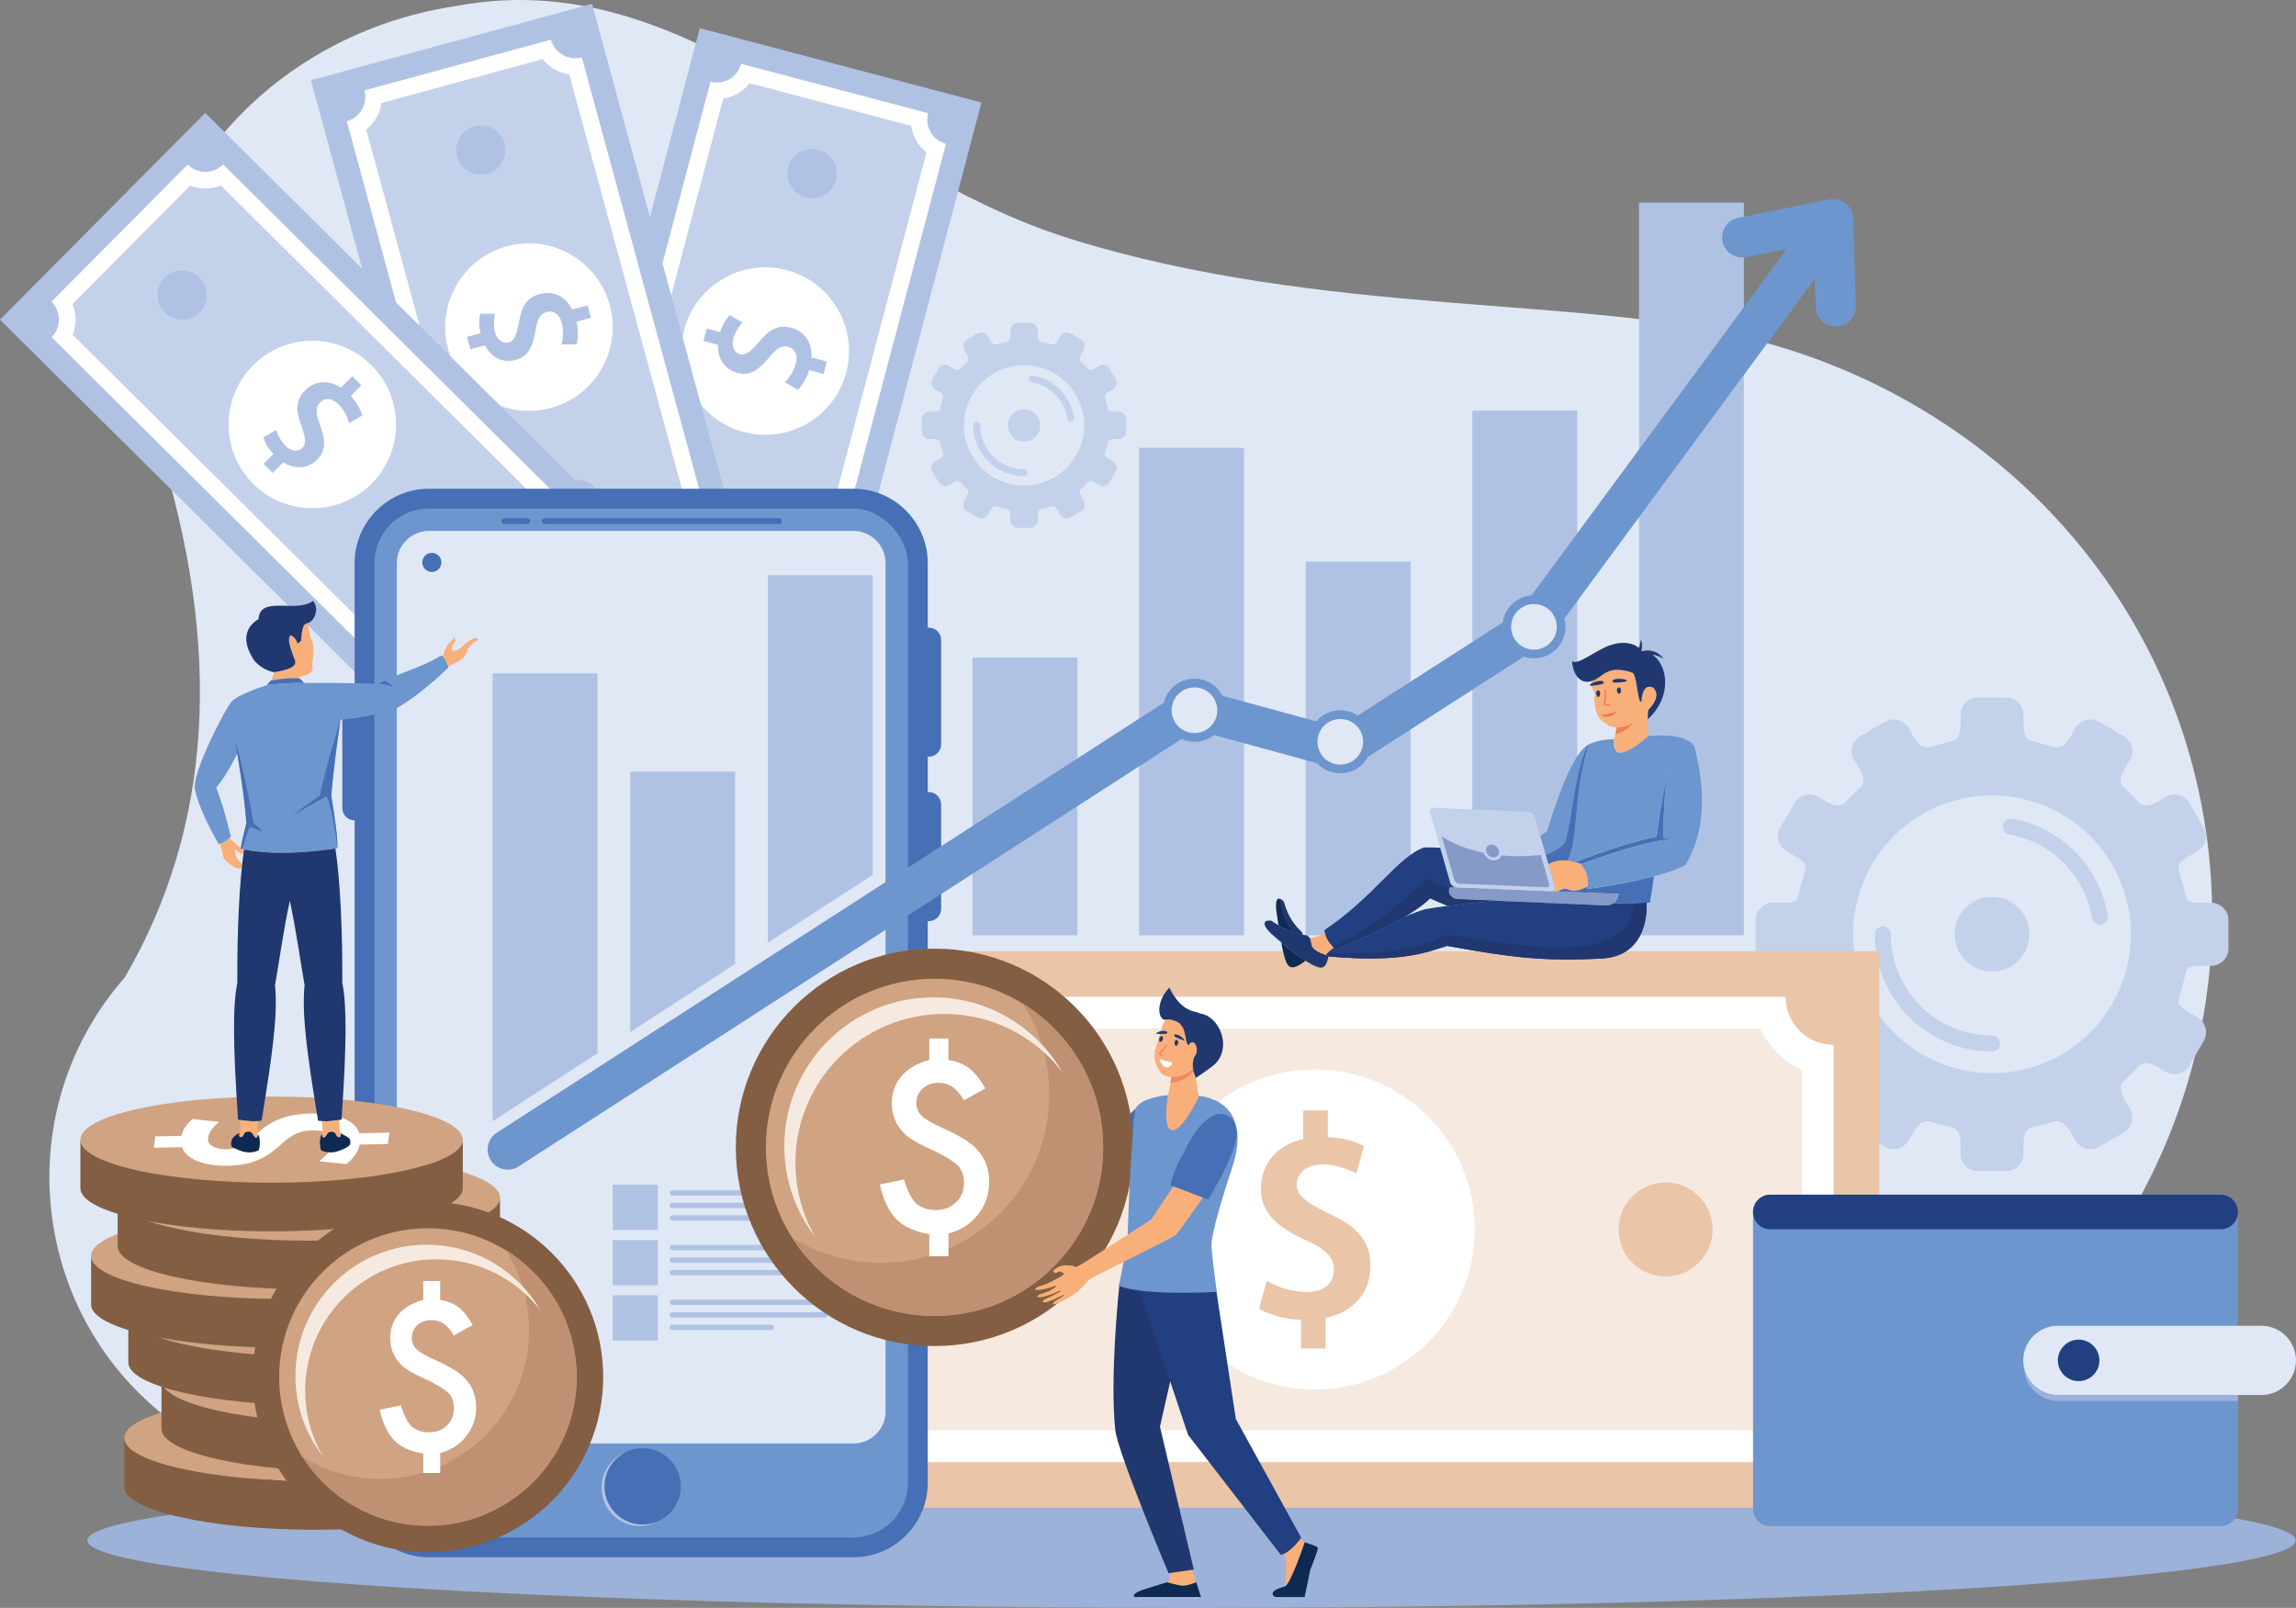 <?xml version="1.0" encoding="UTF-8"?><svg id="a" xmlns="http://www.w3.org/2000/svg" viewBox="0 0 2175.07 1523.31"><rect x="0" y="0" width="2175.07" height="1523.31" fill="#808080" stroke="none"/><path d="M118.17,926.08c-56.77,64.38-83.93,154.12-65.82,245.52,26.69,134.64,142.81,228.47,273.21,230.56v.02s.3,0,.3,0c13.09,.19,26.32-.55,39.63-2.24,256.81-19.46,449.98-127.07,942.83,17.97h.02c95.08,30.75,199.91,38.38,305.96,17.36,321.29-63.69,532.05-366.09,470.74-675.45-43.56-219.74-212.68-383.83-422.14-437.68v-.04c-155.01-42.52-410.21-20.74-650.9-96.5C803.19,159.87,651.63-35.75,431.99,5.71c-5.8,.87-11.62,1.88-17.44,3.03C229.51,45.42,107.09,214.38,141.13,386.14c2.17,10.97,4.94,21.67,8.25,32.1h-.02c62.3,196.02,51.89,365.29-31.19,507.82v.02Z" style="fill:#e0e8f5; fill-rule:evenodd;"/><ellipse cx="1128.74" cy="1459.38" rx="1045.98" ry="63.94" style="fill:#9db2d9;"/><g><rect x="445.03" y="194.63" width="559.85" height="275.98" transform="translate(218.24 948.6) rotate(-75.21)" style="fill:#b0c2e4;"/><path d="M553.79,528.91l119.26-451.5c12.71,3.36,25.74-4.22,29.09-16.94l177.04,46.76c-3.35,12.72,4.23,25.74,16.94,29.1l-119.25,451.5c-12.72-3.36-25.74,4.22-29.1,16.94l-177.04-46.76c3.36-12.71-4.23-25.74-16.94-29.09Z" style="fill:#fff; fill-rule:evenodd;"/><path d="M572.19,520.86c7.86,6.21,13.1,15.22,14.62,25.12l152.92,40.39c6.21-7.86,15.22-13.11,25.12-14.62l112.88-427.38c-7.87-6.21-13.11-15.22-14.62-25.12l-152.92-40.39c-6.2,7.86-15.22,13.11-25.12,14.62l-112.88,427.38Z" style="fill:#c4d1eb; fill-rule:evenodd;"/><path d="M648.24,312.35c11.19-42.36,54.6-67.64,96.97-56.45,42.37,11.19,67.65,54.61,56.45,96.98-11.19,42.36-54.6,67.64-96.97,56.45-42.37-11.19-67.64-54.61-56.45-96.98Z" style="fill:#fff; fill-rule:evenodd;"/><path d="M657.98,494.85c3.29-12.46,16.05-19.89,28.51-16.59,12.46,3.28,19.88,16.05,16.59,28.51-3.29,12.45-16.05,19.88-28.5,16.59-12.46-3.29-19.89-16.05-16.6-28.51h0Zm88.84-336.37c3.29-12.45,16.05-19.88,28.51-16.59,12.46,3.29,19.88,16.05,16.59,28.51-3.29,12.46-16.05,19.88-28.51,16.59-12.45-3.29-19.88-16.05-16.59-28.51Z" style="fill:#b0c2e4; fill-rule:evenodd;"/><path d="M691.2,298.49c-3.09,3.43-6.62,8.54-8.9,16.17l-12.74-3.37-3.11,11.78,13.71,3.62c-.49,13.51,6.66,23.49,18.43,26.61,12.14,3.21,20.59-3.44,29.2-13.64,7.72-9.79,12.74-12.72,18.88-11.09,6.01,1.59,9.59,7.03,7.3,15.68-2,7.58-6.52,13.97-10.52,17.93l12.51,7.16c3.85-3.86,8.33-11.04,10.59-18.68l13.71,3.63,3.11-11.78-14.67-3.88c.95-14.29-6.82-24.82-19.08-28.06-12.5-3.3-20.95,1.4-31.07,13.91-7.2,8.27-11.93,12.55-17.46,11.08-4.69-1.24-8.53-6.62-6.41-14.69,1.85-6.97,5.92-12.2,8.69-15.33l-12.16-7.07Z" style="fill:#b0c2e4; fill-rule:evenodd;"/><rect x="363.11" y="29.98" width="275.98" height="559.85" transform="translate(-63.74 142.27) rotate(-15.2)" style="fill:#b0c2e4;"/><path d="M451.01,565.48L328.53,114.84c12.69-3.45,20.18-16.53,16.73-29.22l176.71-48.03c3.45,12.69,16.53,20.18,29.22,16.73l122.48,450.64c-12.69,3.45-20.18,16.53-16.73,29.22l-176.71,48.02c-3.45-12.69-16.53-20.18-29.22-16.73Z" style="fill:#fff; fill-rule:evenodd;"/><path d="M462.91,549.31c9.91,1.44,18.97,6.62,25.23,14.44l152.63-41.47c1.44-9.91,6.62-18.97,14.44-25.23l-115.93-426.56c-9.91-1.44-18.97-6.62-25.23-14.44l-152.63,41.48c-1.44,9.91-6.62,18.96-14.44,25.23l115.93,426.55Z" style="fill:#c4d1eb; fill-rule:evenodd;"/><path d="M424.53,330.71c-11.49-42.28,13.47-85.88,55.75-97.37,42.28-11.49,85.88,13.46,97.37,55.75,11.49,42.29-13.47,85.88-55.75,97.37-42.28,11.49-85.88-13.46-97.37-55.75Z" style="fill:#fff; fill-rule:evenodd;"/><path d="M524.21,483.88c-3.38-12.43,3.96-25.25,16.39-28.62,12.43-3.38,25.24,3.96,28.62,16.39,3.37,12.43-3.96,25.25-16.39,28.63-12.43,3.38-25.25-3.96-28.62-16.39h0Zm-91.25-335.72c-3.38-12.43,3.96-25.24,16.39-28.62,12.43-3.38,25.25,3.96,28.63,16.39,3.38,12.43-3.96,25.25-16.39,28.63-12.43,3.38-25.25-3.96-28.63-16.39Z" style="fill:#b0c2e4; fill-rule:evenodd;"/><path d="M454.8,297.23c-.96,4.52-1.47,10.71,.38,18.46l-12.72,3.46,3.2,11.76,13.68-3.72c6.34,11.94,17.51,17.02,29.27,13.82,12.12-3.29,16.11-13.27,18.47-26.41,1.79-12.34,4.68-17.38,10.8-19.04,6-1.63,11.82,1.3,14.17,9.94,2.05,7.56,1.34,15.36-.15,20.79l14.42-.05c1.4-5.28,1.68-13.73-.17-21.48l13.68-3.72-3.19-11.76-14.64,3.98c-6.33-12.84-18.32-18.09-30.56-14.76-12.48,3.4-17.44,11.7-19.95,27.59-2.1,10.75-4.06,16.82-9.58,18.33-4.68,1.27-10.71-1.47-12.89-9.51-1.89-6.96-.97-13.52-.15-17.62l-14.06-.05Z" style="fill:#b0c2e4; fill-rule:evenodd;"/><rect x="157.88" y="122.24" width="275.98" height="559.85" transform="translate(-197.98 328.77) rotate(-45.21)" style="fill:#b0c2e4;"/><path d="M380.28,648.54L48.89,319.51c9.27-9.33,9.21-24.4-.12-33.67L177.79,155.9c9.33,9.26,24.41,9.21,33.67-.12l331.39,329.03c-9.27,9.33-9.21,24.4,.12,33.67l-129.03,129.95c-9.33-9.27-24.4-9.22-33.67,.11Z" style="fill:#fff; fill-rule:evenodd;"/><path d="M382.51,628.59c9.31-3.71,19.74-3.75,29.07-.11l111.43-112.23c-3.7-9.3-3.75-19.74-.1-29.06L209.23,175.73c-9.3,3.71-19.74,3.75-29.06,.11l-111.44,112.23c3.71,9.3,3.75,19.74,.11,29.06l313.68,311.45Z" style="fill:#c4d1eb; fill-rule:evenodd;"/><path d="M239.96,458.46c-31.09-30.87-31.27-81.11-.4-112.2,30.87-31.09,81.11-31.28,112.2-.4,31.09,30.88,31.28,81.12,.4,112.21-30.88,31.09-81.11,31.27-112.21,.4Z" style="fill:#fff; fill-rule:evenodd;"/><path d="M402.88,541.27c-9.14-9.07-9.2-23.85-.12-32.99,9.07-9.14,23.84-9.2,32.99-.11,9.14,9.07,9.2,23.84,.11,32.98-9.07,9.14-23.84,9.2-32.98,.12h0Zm-246.89-245.12c-9.14-9.08-9.19-23.84-.11-32.98,9.07-9.14,23.84-9.2,32.99-.12,9.14,9.08,9.2,23.84,.11,32.99-9.08,9.14-23.84,9.19-32.99,.11Z" style="fill:#b0c2e4; fill-rule:evenodd;"/><path d="M249.44,414.33c1.42,4.39,4.08,10.01,9.56,15.79l-9.29,9.36,8.65,8.58,9.98-10.06c11.46,7.17,23.68,5.98,32.26-2.66,8.85-8.91,7.32-19.55,2.79-32.1-4.61-11.59-4.63-17.39-.17-21.9,4.38-4.41,10.89-4.79,17.24,1.53,5.56,5.52,8.84,12.62,10.27,18.07l12.46-7.25c-1.42-5.27-5.4-12.73-10.88-18.52l9.98-10.06-8.65-8.59-10.68,10.77c-11.9-7.96-24.9-6.51-33.84,2.49-9.11,9.18-9.26,18.85-3.49,33.87,3.56,10.36,4.9,16.6,.86,20.66-3.41,3.44-10.01,4.08-15.92-1.79-5.11-5.08-7.59-11.23-8.93-15.18l-12.2,6.99Z" style="fill:#b0c2e4; fill-rule:evenodd;"/></g><path d="M1785.54,683.85l-23.18,13.49c-7.82,4.54-10.5,14.65-5.95,22.48l5.11,8.79c6.04,10.38,3.4,15.08,1.53,16.76-5.16,4.62-9.95,9.63-14.75,14.62-1.41,1.47-5.89,6.48-17.68-.37l-8.08-4.69c-7.82-4.55-17.94-1.87-22.48,5.95l-13.49,23.19c-4.55,7.82-1.87,17.93,5.95,22.48l8.01,4.65c11.06,6.43,10.78,9.72,9.37,14.41-1.92,6.43-3.98,12.88-5.4,19.53-1.25,5.93-.69,10.17-15.72,10.17h-9.21c-9.05,0-16.44,7.39-16.44,16.44v26.82c0,9.06,7.39,16.44,16.44,16.44h9.21c15.04,0,14.47,4.24,15.72,10.17,1.41,6.66,3.47,13.1,5.4,19.53,1.41,4.69,1.69,7.98-9.37,14.41l-8.01,4.65c-7.82,4.55-10.49,14.66-5.95,22.48l13.49,23.19c4.54,7.82,14.65,10.49,22.48,5.95l8.08-4.69c11.78-6.85,16.26-1.84,17.68-.37,4.8,4.99,9.59,10.01,14.75,14.62,1.87,1.68,4.5,6.37-1.53,16.75l-5.11,8.8c-4.55,7.82-1.88,17.93,5.95,22.48l23.18,13.49c7.82,4.54,17.94,1.87,22.48-5.95l5.11-8.78c6.13-10.54,12.16-10.12,14.71-9.31,7.4,2.35,14.23,3.88,21.86,5.86,2.79,.73,7.56,2.76,7.56,15.31v9.41c0,9.05,7.38,16.43,16.44,16.43h26.82c9.05,0,16.44-7.38,16.44-16.43v-9.41c0-12.55,4.77-14.59,7.56-15.31,7.63-1.98,14.46-3.51,21.86-5.86,2.55-.81,8.58-1.23,14.71,9.31l5.11,8.78c4.54,7.82,14.65,10.49,22.48,5.95l23.18-13.49c7.82-4.55,10.5-14.65,5.95-22.48l-5.11-8.8c-6.04-10.38-3.4-15.07-1.53-16.75,5.16-4.62,9.95-9.63,14.75-14.62,1.41-1.47,5.89-6.48,17.68,.37l8.08,4.69c7.82,4.54,17.94,1.87,22.48-5.95l13.49-23.19c4.54-7.82,1.87-17.93-5.95-22.48l-8.01-4.65c-11.05-6.43-10.77-9.72-9.37-14.41,1.92-6.43,3.98-12.87,5.4-19.53,1.24-5.93,.68-10.17,15.72-10.17h9.21c9.05,0,16.44-7.38,16.44-16.44v-26.82c0-9.05-7.39-16.44-16.44-16.44h-9.21c-15.04,0-14.48-4.24-15.72-10.17-1.41-6.66-3.47-13.1-5.4-19.53-1.4-4.69-1.69-7.98,9.37-14.41l8.01-4.65c7.82-4.55,10.49-14.66,5.95-22.48l-13.49-23.19c-4.54-7.82-14.66-10.49-22.48-5.95l-8.08,4.69c-11.78,6.85-16.26,1.84-17.68,.37-4.8-4.99-9.59-10.01-14.75-14.62-1.87-1.68-4.5-6.38,1.53-16.76l5.11-8.79c4.55-7.82,1.88-17.94-5.95-22.48l-23.18-13.49c-7.82-4.55-17.94-1.87-22.48,5.95l-5.11,8.78c-6.13,10.54-12.16,10.12-14.71,9.31-7.4-2.36-14.23-3.88-21.86-5.86-2.79-.73-7.56-2.76-7.56-15.31v-9.41c0-9.05-7.39-16.44-16.44-16.44h-26.82c-9.06,0-16.44,7.39-16.44,16.44v9.41c0,12.56-4.77,14.59-7.56,15.31-7.63,1.98-14.46,3.5-21.86,5.86-2.55,.81-8.58,1.23-14.71-9.31l-5.11-8.78c-4.54-7.82-14.66-10.49-22.48-5.95h0Zm101.56,165.87c19.56,0,35.41,15.86,35.41,35.42s-15.85,35.41-35.41,35.41-35.41-15.85-35.41-35.41,15.85-35.42,35.41-35.42h0Zm-111.02,35.42c0-4.18,3.4-7.58,7.58-7.58s7.58,3.4,7.58,7.58c0,26.47,10.73,50.44,28.08,67.78,17.34,17.35,41.31,28.07,67.78,28.07,4.18,0,7.58,3.4,7.58,7.58s-3.4,7.58-7.58,7.58c-30.65,0-58.41-12.42-78.5-32.52-20.09-20.09-32.52-47.84-32.52-78.49h0Zm220.58-17.88c.66,4.12-2.15,7.99-6.27,8.64-4.12,.66-7.99-2.16-8.64-6.27-3.26-20.08-12.78-38.08-26.49-51.93-13.72-13.87-31.65-23.56-51.7-27.03-4.12-.7-6.89-4.61-6.19-8.73,.7-4.11,4.62-6.88,8.73-6.18,23.23,4.01,43.99,15.23,59.88,31.29,15.88,16.04,26.9,36.92,30.68,60.22h0Zm-109.56-113.67c72.65,0,131.55,58.9,131.55,131.55s-58.89,131.55-131.55,131.55-131.54-58.9-131.54-131.55,58.9-131.55,131.54-131.55Z" style="fill:#c4d1eb; fill-rule:evenodd;"/><g><rect x="710.78" y="901.18" width="1069.52" height="527.23" style="fill:#eac5a7;"/><path d="M799.49,944.4h892.12c0,25.12,20.36,45.48,45.47,45.48v349.82c-25.12,0-45.47,20.36-45.47,45.48H799.49c0-25.12-20.36-45.48-45.48-45.48v-349.82c25.12,0,45.48-20.36,45.48-45.48Z" style="fill:#fff; fill-rule:evenodd;"/><path d="M823.32,974.46c-7.62,17.55-21.72,31.64-39.27,39.27v302.14c17.55,7.62,31.64,21.71,39.27,39.26h844.44c7.62-17.55,21.72-31.64,39.27-39.26v-302.14c-17.55-7.63-31.64-21.72-39.27-39.27H823.32Z" style="fill:#f6eae0; fill-rule:evenodd;"/><path d="M1245.55,1013.22c83.7,0,151.56,67.87,151.56,151.57s-67.86,151.57-151.56,151.57-151.58-67.86-151.58-151.57,67.86-151.57,151.58-151.57Z" style="fill:#fff; fill-rule:evenodd;"/><path d="M913.23,1120.25c24.61,0,44.56,19.94,44.56,44.55s-19.94,44.56-44.56,44.56-44.55-19.94-44.55-44.56,19.95-44.55,44.55-44.55h0Zm664.62,0c24.61,0,44.56,19.94,44.56,44.55s-19.95,44.56-44.56,44.56-44.56-19.94-44.56-44.56,19.95-44.55,44.56-44.55Z" style="fill:#eac5a7; fill-rule:evenodd;"/><path d="M1292.1,1085.81c-7.84-4.04-19-8.08-34.2-8.55v-25.18h-23.29v27.08c-25.18,5.7-40.15,23.75-40.15,47.04s16.39,36.34,39.44,47.27c21.85,9.5,29.69,17.34,29.69,29.45s-8.31,21.15-25.42,21.15c-14.96,0-28.97-5.23-38.24-10.69l-7.13,26.61c9.02,5.23,24.47,9.98,39.67,10.46v27.08h23.28v-28.99c26.85-5.22,42.53-24.71,42.53-48.94s-12.83-38-40.86-50.6c-18.78-9.26-28.99-15.91-28.99-26.84,0-9.27,8.08-19,24-19,13.78,0,25.42,4.99,32.54,8.56l7.12-25.9Z" style="fill:#eac5a7; fill-rule:evenodd;"/></g><g><path d="M808.46,463.03H406.36c-38.77,0-70.42,31.65-70.42,70.42v121.53h0c-6.42,0-11.67,5.25-11.67,11.68v98.91c0,6.42,5.25,11.68,11.67,11.68h0v627.68c0,38.76,31.65,70.42,70.42,70.42h402.11c38.77,0,70.42-31.65,70.42-70.42V872.66c.33,.03,.66,.05,.99,.05h0c6.43,0,11.68-5.25,11.68-11.68v-98.9c0-6.43-5.25-11.68-11.68-11.68h0c-.34,0-.66,.02-.99,.05v-33.66c.33,.03,.66,.05,.99,.05h0c6.43,0,11.68-5.25,11.68-11.68v-98.9c0-6.43-5.25-11.68-11.68-11.68h0c-.34,0-.66,.02-.99,.05v-61.23c0-38.77-31.65-70.42-70.42-70.42Z" style="fill:#466fb5; fill-rule:evenodd;"/><rect x="354.72" y="481.81" width="505.37" height="974.74" rx="51.63" ry="51.63" style="fill:#6d96ce;"/><path d="M808.46,502.98H406.36c-16.75,0-30.45,13.71-30.45,30.46v803.69c0,16.75,13.7,30.45,30.45,30.45h402.11c16.75,0,30.45-13.7,30.45-30.45V533.44c0-16.75-13.71-30.46-30.45-30.46Z" style="fill:#e0e8f5; fill-rule:evenodd;"/><path d="M606.01,1373.4c19.97,0,36.15,16.19,36.15,36.16s-16.19,36.15-36.15,36.15-36.15-16.18-36.15-36.15,16.19-36.16,36.15-36.16Z" style="fill:#b0c2e4; fill-rule:evenodd;"/><path d="M608.81,1372.02c19.97,0,36.15,16.19,36.15,36.15s-16.19,36.16-36.15,36.16-36.16-16.19-36.16-36.16,16.2-36.15,36.16-36.15Z" style="fill:#466fb5; fill-rule:evenodd;"/><path d="M409.08,541.85c4.98,0,9.04-4.06,9.04-9.04s-4.06-9.04-9.04-9.04-9.04,4.06-9.04,9.04,4.05,9.04,9.04,9.04Z" style="fill:#466fb5; fill-rule:evenodd;"/><path d="M515.96,490.92h222.08c1.51,0,2.75,1.24,2.75,2.75h0c0,1.51-1.24,2.75-2.75,2.75h-222.08c-1.52,0-2.75-1.24-2.75-2.75h0c0-1.51,1.23-2.75,2.75-2.75h0Zm-16.39,0h-21.78c-1.52,0-2.75,1.24-2.75,2.75h0c0,1.51,1.23,2.75,2.75,2.75h21.78c1.52,0,2.75-1.24,2.75-2.75h0c0-1.51-1.23-2.75-2.75-2.75Z" style="fill:#466fb5; fill-rule:evenodd;"/></g><g><g><path d="M185.47,1399.12c-4.46,3.71-9.11,8.95-10.52,15.99l-24.77,.51-1.43,10.76,26.65-.55c4.07,11.53,20.91,18.08,43.83,17.62,23.61-.48,36.77-8.31,48.94-19.19,10.69-10.29,18.89-14.07,30.81-14.32,11.69-.24,20.29,3.42,19.24,11.33-.92,6.92-6.91,13.51-12.86,17.9l25.74,2.75c5.69-4.27,11.32-11.51,12.72-18.55l26.65-.55,1.43-10.76-28.51,.58c-3.5-12.3-21.71-19.16-45.55-18.67-24.31,.5-38.19,6.69-52.3,19.91-10.27,8.87-17.43,13.72-28.19,13.95-9.11,.18-18.2-3.35-17.23-10.71,.85-6.37,6.46-11.85,10.41-15.22l-25.04-2.78Z" style="fill:#fff; fill-rule:evenodd;"/><path d="M298.82,1321.59c-100.03,0-181.12,18.28-181.12,40.83s81.09,40.83,181.12,40.83,181.13-18.28,181.13-40.83-81.1-40.83-181.13-40.83Z" style="fill:#d0a382; fill-rule:evenodd;"/><path d="M302.68,1203.88c100.03,0,181.12,18.28,181.12,40.83s-81.09,40.83-181.12,40.83-181.12-18.28-181.12-40.83,81.09-40.83,181.12-40.83Z" style="fill:#d0a382; fill-rule:evenodd;"/><path d="M292.55,1093.78c100.03,0,181.12,18.27,181.12,40.83s-81.09,40.83-181.12,40.83-181.12-18.29-181.12-40.83,81.09-40.83,181.12-40.83Z" style="fill:#d0a382; fill-rule:evenodd;"/><path d="M334.09,1266.68c-100.03,0-181.12,18.29-181.12,40.83s81.09,40.82,181.12,40.82,181.12-18.27,181.12-40.82-81.09-40.83-181.12-40.83Z" style="fill:#d0a382; fill-rule:evenodd;"/><path d="M267.42,1148.97c100.03,0,181.12,18.29,181.12,40.83s-81.09,40.83-181.12,40.83-181.12-18.28-181.12-40.83,81.09-40.83,181.12-40.83Z" style="fill:#d0a382; fill-rule:evenodd;"/><path d="M257.29,1038.87c100.03,0,181.12,18.28,181.12,40.83s-81.09,40.83-181.12,40.83-181.13-18.28-181.13-40.83,81.09-40.83,181.13-40.83Z" style="fill:#d0a382; fill-rule:evenodd;"/><path d="M298.82,1449.31c-100.03,0-181.12-18.29-181.12-40.83v-46.07c0,22.55,81.09,40.83,181.12,40.83s181.12-18.28,181.12-40.83v46.07c0,22.54-81.09,40.83-181.12,40.83Z" style="fill:#835e42; fill-rule:evenodd;"/><path d="M302.68,1331.6c100.03,0,181.12-18.29,181.12-40.83v-46.06c0,22.55-81.09,40.83-181.12,40.83s-181.12-18.28-181.12-40.83v46.06c0,22.55,81.09,40.83,181.12,40.83Z" style="fill:#835e42; fill-rule:evenodd;"/><path d="M292.55,1221.49c100.03,0,181.12-18.28,181.12-40.83v-46.07c0,22.55-81.09,40.83-181.12,40.83s-181.12-18.29-181.12-40.83v46.07c0,22.55,81.09,40.83,181.12,40.83Z" style="fill:#835e42; fill-rule:evenodd;"/><path d="M334.09,1394.4c-100.03,0-181.12-18.27-181.12-40.83v-46.06c0,22.55,81.09,40.82,181.12,40.82s181.12-18.27,181.12-40.82v46.06c0,22.55-81.09,40.83-181.12,40.83Z" style="fill:#835e42; fill-rule:evenodd;"/><path d="M267.42,1276.7c100.03,0,181.12-18.28,181.12-40.83v-46.06c0,22.54-81.09,40.82-181.12,40.82s-181.12-18.28-181.12-40.82v46.06c0,22.55,81.09,40.83,181.12,40.83Z" style="fill:#835e42; fill-rule:evenodd;"/><path d="M257.29,1166.59c100.03,0,181.12-18.28,181.12-40.83v-46.07c0,22.55-81.09,40.83-181.12,40.83s-181.13-18.28-181.13-40.83v46.07c0,22.55,81.09,40.83,181.13,40.83Z" style="fill:#835e42; fill-rule:evenodd;"/><path d="M182.43,1060.11c-4.46,3.7-9.11,8.94-10.51,15.98l-24.78,.51-1.43,10.76,26.65-.55c4.06,11.53,20.91,18.09,43.82,17.62,23.61-.48,36.77-8.3,48.95-19.18,10.69-10.3,18.88-14.08,30.8-14.33,11.69-.24,20.29,3.42,19.25,11.33-.92,6.92-6.92,13.51-12.87,17.9l25.75,2.76c5.69-4.28,11.32-11.52,12.72-18.55l26.65-.54,1.43-10.77-28.52,.59c-3.5-12.31-21.7-19.17-45.54-18.68-24.32,.5-38.19,6.7-52.3,19.91-10.27,8.86-17.44,13.72-28.19,13.94-9.12,.19-18.21-3.35-17.23-10.71,.85-6.37,6.47-11.85,10.42-15.22l-25.05-2.77Z" style="fill:#fff; fill-rule:evenodd;"/></g><g><path d="M239.31,1304.57c0-91.71,74.35-166.06,166.06-166.06s166.06,74.35,166.06,166.06-74.35,166.05-166.06,166.05-166.06-74.34-166.06-166.05Z" style="fill:#835e42; fill-rule:evenodd;"/><path d="M264.44,1304.57c0-77.83,63.1-140.93,140.93-140.93s140.93,63.1,140.93,140.93-63.1,140.93-140.93,140.93-140.93-63.09-140.93-140.93Z" style="fill:#d0a382; fill-rule:evenodd;"/><path d="M479.1,1184.28c14.04,21.91,22.16,47.96,22.16,75.91,0,77.84-63.09,140.92-140.93,140.92-27.03,0-52.28-7.62-73.73-20.81,25.04,39.1,68.87,65.01,118.75,65.01,77.84,0,140.93-63.09,140.93-140.93,0-50.8-26.89-95.31-67.2-120.12Z" style="fill:#bf9071; fill-rule:evenodd;"/><path d="M289.12,1317.46c0-68.71,55.69-124.4,124.41-124.4,40.15,0,75.87,19.04,98.61,48.57-21.49-37.29-61.75-62.39-107.88-62.39-68.7,0-124.4,55.69-124.4,124.4,0,28.55,9.62,54.84,25.79,75.84-10.52-18.25-16.53-39.42-16.53-62.01Z" style="fill:#f6eae0; fill-rule:evenodd;"/><path d="M417,1213.61v17.95c7.2,1.16,13.1,3.55,17.68,7.15,4.58,3.6,8.95,9.13,13.1,16.58l-17.86,9.98c-5.37-9.77-12.4-14.65-21.07-14.65-5.37,0-9.83,1.59-13.37,4.76-3.54,3.17-5.31,7.14-5.31,11.91,0,4.34,1.43,7.94,4.3,10.81,2.81,2.82,8.49,6.14,17.04,9.99,7.39,3.36,13.49,6.52,18.33,9.48,4.82,2.96,8.46,5.82,10.9,8.56,6.9,7.45,10.35,16.45,10.35,27.02s-3.11,19.55-9.34,27.48c-6.17,7.88-14.41,13.19-24.73,15.94v18.96h-16.04v-18.41c-11.97-1.95-21.1-6.08-27.39-12.37-6.29-6.29-10.93-16-13.92-29.13l20.16-4.21c2.75,9.28,6.11,15.91,10.08,19.88,4.15,3.79,9.68,5.68,16.58,5.68s12.33-2.17,16.86-6.5c4.46-4.27,6.69-9.81,6.69-16.59,0-6.04-1.86-10.9-5.59-14.56-1.89-1.77-4.69-3.77-8.39-6-3.69-2.23-8.41-4.66-14.15-7.28-11.85-5.31-19.63-10.2-23.36-14.65-5.93-6.66-8.89-14.62-8.89-23.91,0-4.4,.7-8.49,2.11-12.27,1.4-3.79,3.44-7.22,6.1-10.31,2.66-3.08,5.94-5.75,9.85-8.01,3.91-2.27,8.33-4.04,13.28-5.32v-17.95h16.04Z" style="fill:#fff; fill-rule:evenodd;"/></g></g><g><path d="M1020.65,622.98h-99.38v263.11h99.38v-263.11h0ZM1652.05,192.06h-99.37V886.08h99.37V192.06h0Zm-157.85,197.04h-99.37v496.99h99.37V389.1h0Zm-157.85,143.01h-99.37v353.98h99.37v-353.98h0Zm-157.85-107.89h-99.38v461.87h99.38V424.21Z" style="fill:#b0c2e4; fill-rule:evenodd;"/><path d="M1654.12,243.59c-10.29,2.06-20.3-4.62-22.36-14.91-2.05-10.29,4.62-20.3,14.91-22.36l86.21-17.38c10.29-2.06,20.3,4.62,22.36,14.91,.21,1.08,.34,2.14,.36,3.21h0l2.44,82.8c.29,10.5-7.99,19.25-18.49,19.53-10.5,.29-19.25-7.98-19.53-18.48l-.79-26.9-237.24,321.98c.69,2.51,1.05,5.14,1.05,7.87,0,16.5-13.39,29.88-29.89,29.88-3.37,0-6.61-.55-9.64-1.59l-147.54,94.86c-5.06,9.32-14.94,15.65-26.29,15.65-8.69,0-16.52-3.71-21.97-9.63l-97.7-26.64c-5.08,4-11.49,6.39-18.46,6.39-4.37,0-8.51-.94-12.25-2.62l-628.19,405.05c-8.89,5.6-20.65,2.93-26.24-5.96-5.59-8.89-2.93-20.65,5.96-26.24l631.68-407.26c3.21-13.07,14.98-22.75,29.03-22.75,11.57,0,21.61,6.58,26.57,16.2l88.8,24.22c5.48-6.45,13.65-10.53,22.77-10.53,6.15,0,11.88,1.86,16.62,5.05l137.24-88.22c1.92-13.81,13.26-24.59,27.31-25.66l241.85-328.24-38.6,7.78Z" style="fill:#6d96ce; fill-rule:evenodd;"/><path d="M1453.17,572.24c11.94,0,21.62,9.68,21.62,21.62s-9.68,21.62-21.62,21.62-21.62-9.69-21.62-21.62,9.68-21.62,21.62-21.62Z" style="fill:#e0e8f5; fill-rule:evenodd;"/><path d="M1269.7,681.15c11.94,0,21.62,9.68,21.62,21.62s-9.68,21.62-21.62,21.62-21.62-9.68-21.62-21.62,9.68-21.62,21.62-21.62Z" style="fill:#e0e8f5; fill-rule:evenodd;"/><path d="M1131.56,651.26c11.94,0,21.62,9.68,21.62,21.62s-9.69,21.62-21.62,21.62-21.62-9.68-21.62-21.62,9.68-21.62,21.62-21.62Z" style="fill:#e0e8f5; fill-rule:evenodd;"/></g><polygon points="727.44 544.94 826.82 544.94 826.82 828.76 727.44 893.21 727.44 544.94" style="fill:#b0c2e4; fill-rule:evenodd;"/><polygon points="597.05 731.02 696.43 731.02 696.43 913.32 597.05 977.76 597.05 731.02" style="fill:#b0c2e4; fill-rule:evenodd;"/><polygon points="466.65 637.98 566.04 637.98 566.04 997.87 466.65 1062.32 466.65 637.98" style="fill:#b0c2e4; fill-rule:evenodd;"/><g><path d="M219.64,664.32c6.23-5.83,23.61-12.25,33.96-15.43,10.81-1.41,22.64-2.01,35.47-1.81,21.69-.21,44.99,.02,69.91,.68,24.6-11.98,31.14-13.02,43.59-18.66,3.69-1.68,10.38-5.19,15.72-8.08,2.47,1.24,5.59,6.72,6.59,11.37-26.16,25.13-42.92,35.07-52.47,40.55-18.49,4.99-36.25,7.7-49.81,9.04-3.88,24.87-6.82,48.85-8.82,71.95,4.11,24.33,6.08,40.9,5.87,49.7-38,5.62-68.49,5.77-91.49,.45,.66-6.97,3.53-16.74,5.27-24.23-2.51-31.21-6.51-51.48-8.66-65.9-7.07,14.27-13.71,25-19.93,32.21,4.87,12.59,9.46,28.04,13.79,46.34-2.69,3.53-6.51,5.93-11.49,7.18-6.04-10.49-19.17-34.49-22.58-52.4-2.46-14.31,26.3-71.74,35.06-82.98Z" style="fill:#6d96ce; fill-rule:evenodd;"/><path d="M284.2,643.08c-2.33-1.1-15.03-.87-27.71,1.74,1.37-2.06,2.44-4.74,3.21-8.03,22.63-3.4,20.42-9,19.58-11.55-4.57-12.14-7.33-19.81-4.04-23.47,1.69,.8,5.24,2.64,6.62,7.98,1.43-.85,3.24-2,3.48-3.63,.53-4.85,.37-14.97,5.93-15.82,1.1,4.44,2.08,9.17,2.92,14.17,3.18,2.54,3.51,12.78,1.58,24.73,1.84,6.59-2.03,10.53-11.62,11.82l.05,2.06Z" style="fill:#f9af79; fill-rule:evenodd;"/><path d="M279.28,625.25c.83,2.55,3.05,8.15-19.58,11.55-10.12-1.54-19.08-9.87-20.52-13.65-13.22-22.1-.93-32.67,5.75-36.69,1.48-22.9,35.83-5.15,51.57-17.24,7.19,8.61-.13,20.54-5.23,21.1-5.56,.85-5.4,10.97-5.93,15.82-.24,1.63-2.05,2.77-3.48,3.63-1.39-5.34-4.94-7.18-6.62-7.98-3.28,3.66-.53,11.33,4.04,23.47Z" style="fill:#20386f; fill-rule:evenodd;"/><path d="M256.49,644.82c-1.26,1.18-2.51,2.62-3.66,4.3l.77-.24c10.52-1.37,22-1.98,34.43-1.82-1.24-1.63-2.59-3.02-3.83-3.98-2.33-1.1-15.03-.87-27.71,1.74Z" style="fill:#466fb5; fill-rule:evenodd;"/><path d="M424.65,631.43c6.51-3.21,11.56-5.37,15.13-8.76,1.3-4.11,3.82-4.27,3.15-7.88,6.01-7.05,7.38-7.19,10.17-8.5-2.46-3.95-8.05-.77-17.13,8.06-6.17,3.63-8.8,2.85-7.9-2.31,3.72-3.59,3.66-6.61,2.55-8.26-.5,.46-2.5,2.88-6.08,6.62-2.55,4.02-4.41,7.81-4.33,9.81-.08,.69-.31,1.25-.65,1.77,1.99,1.92,4.1,5.84,5.08,9.46Z" style="fill:#f9af79; fill-rule:evenodd;"/><path d="M217.49,793.9c2.6,3.24,5.78,4.9,10.75,9.66l-.05,.53,.77,.18c1.11,1.09,2.3,2.33,3.59,3.79-2.6,2.09-5.9,.66-9.91-4.29-.2,5.48,1.24,9.57,4.3,12.27,1.51,1.73,2.73,3.06,3.66,3.99-2.87,4.9-8.86,2.97-17.97-5.79-1.82-3.42-1.63-6.79-2.71-9.89-.43-1.56-.92-3.12-1.66-4.95,3.77-1.11,6.84-2.93,9.2-5.46l.03-.03Z" style="fill:#f9af79; fill-rule:evenodd;"/><path d="M231.2,804.74c-4.54,30.8-6.67,79.33-6.37,126.16-4.38,22.23-4.16,57.75,.68,129.8,8.56,1.73,15.98,2.06,22.26,1.02,11.14-67.23,15.39-102.27,12.76-128.34,3.4-18.71,8.08-53.07,14.01-79.83,5.93,26.77,10.6,61.12,14.01,79.83-2.63,26.07,1.63,61.11,12.76,128.34,6.27,1.04,13.69,.71,22.26-1.02,4.84-72.06,5.06-107.58,.68-129.8,.31-47.24-1.86-96.24-6.5-126.99-35.48,5.11-64.33,5.39-86.54,.83Z" style="fill:#20386f; fill-rule:evenodd;"/><path d="M305.04,1074.66c-2.11,1.66-2.63,9.34-.91,15.18,6.98,3.12,13.8,2.3,20.45-.92,3.36-1.3,7.41-3.52,7.33-5.94-.14-4.58-.25-4.68-9.66-9.56,.14,.93,.29,1.79,.46,2.57h0c-.41,1.08-1.24,1.89-2.82,.88-1.72-1.14-1.14-4.79-6.04-4.86-4.05-.06-4.09,3.8-6.07,5.1-2.17,1.51-2.64-.75-2.74-2.46Z" style="fill:#0e2952; fill-rule:evenodd;"/><path d="M244.24,1074.65c2.12,1.65,2.63,9.34,.92,15.18-6.99,3.12-13.8,2.3-20.45-.92-1.03-.5-5.08-1.8-5.4-2.92-1.14-3.92-.16-9.16,7.74-12.58-.14,.93-.29,1.79-.46,2.57h0c.41,1.08,1.24,1.89,2.82,.88,1.72-1.14,1.14-4.79,6.04-4.87,4.04-.06,4.08,3.81,6.06,5.11,2.18,1.5,2.65-.76,2.74-2.46Z" style="fill:#0e2952; fill-rule:evenodd;"/><path d="M304.88,1062.16c.73,5.72,.93,10.61,.6,14.68,.38,.78,1.07,1.14,2.3,.28,1.98-1.3,2.02-5.16,6.07-5.1,4.9,.08,4.32,3.72,6.04,4.86,1.57,1.01,2.4,.2,2.82-.88-.76-3.52-1.21-8.47-1.37-14.88-6.09,1.08-11.58,1.42-16.45,1.03Z" style="fill:#f9af79; fill-rule:evenodd;"/><path d="M244.4,1062.14c-.73,5.71-.94,10.6-.6,14.68-.37,.79-1.06,1.14-2.3,.29-1.98-1.3-2.02-5.17-6.06-5.11-4.9,.08-4.32,3.73-6.04,4.87-1.57,1.01-2.4,.19-2.82-.88,.76-3.52,1.21-8.48,1.37-14.88,6.09,1.08,11.57,1.42,16.45,1.03Z" style="fill:#f9af79; fill-rule:evenodd;"/><path d="M322.61,681.98c-9.67,30.87-16.15,54.74-19.45,71.59-12.36,8.59-21.04,14.92-26.02,18.98,17.5-9.88,28.26-16.01,32.28-18.39,4.12,10.21,7.53,26.7,10.24,49.47,.21-8.8-1.76-25.37-5.87-49.7,2-23.1,4.94-47.08,8.82-71.95h0Zm42.08-36.96c3.42,1.74,6.08,3.69,8,5.87-4.14-1.61-8.71-2.65-13.71-3.13,2.02-.98,3.92-1.89,5.71-2.74h0Zm-141.7,57.06c.15,2.5,.74,6.46,1.8,11.88,2.15,14.42,6.15,34.69,8.66,65.9-1.75,7.5-4.62,17.26-5.27,24.23,.48,.11,.97,.22,1.46,.33,1.06-5.1,3.4-12.18,7.04-21.25,1.47,1.02,5.67,2.55,12.62,4.6-3.05-2.69-6.08-5.3-9.1-7.82-5.33-30.4-11.07-56.36-17.21-77.86Z" style="fill:#466fb5; fill-rule:evenodd;"/></g><g><path d="M1516.22,825.84c-.57,0-1.16-.19-1.63-.59-1.09-.91-1.24-2.52-.34-3.61,12.39-14.9,19.22-33.8,19.22-53.21,0-9.3-1.52-18.42-4.53-27.13-.46-1.34,.25-2.79,1.6-3.25,1.33-.47,2.79,.24,3.25,1.59,3.19,9.24,4.79,18.93,4.79,28.8,0,20.61-7.24,40.67-20.39,56.48-.5,.61-1.23,.92-1.97,.92Z" style="fill:#fff; fill-rule:evenodd;"/><path d="M1569.39,792.72c-20.55,3.91-46.33,11.91-77.34,24.03,2.11,.55,4.08,1.24,5.94,2.03,42.81-15.54,71.18-23.35,85.12-23.42-2.47-.86-4.95-1.45-7.41-1.75,.21-22.79,1.38-42.97,3.54-60.54-5.27,27.23-8.56,47.12-9.85,59.66Z" style="fill:#466fb5; fill-rule:evenodd;"/><path d="M1492.05,816.75c-9.52-2.85-17.97-2.21-25.35,1.89l6.19,21.49c.7,2.43-.69,4.33-3.09,4.24l5.74,.24c2.58-1.44,5.24-2.36,7.98-2.74,5.22,3.32,12.09,2.59,20.59-2.17,.62-8.55-1.54-15.48-6.48-20.8,.11-.05,.24-.08,.35-.13-1.86-.79-3.83-1.47-5.94-2.03Z" style="fill:#f9af79; fill-rule:evenodd;"/><path d="M1562.98,855.14c1.31-7.73,2.6-16.03,3.87-24.89-16.13,4.22-37.13,8.23-63,12.01,.11-.86,.2-1.72,.26-2.56-8.5,4.76-15.37,5.49-20.59,2.17-2.74,.38-5.4,1.3-7.98,2.74l57.92,2.41c-.7,3.92-2.41,6.91-5.04,8.72,12.18,.52,23.71,.31,34.57-.61Z" style="fill:#466fb5; fill-rule:evenodd;"/><path d="M1466.7,818.64c5.53-3.08,11.65-4.21,18.39-3.38,11.08-23.93,4.23-57.95,19.83-109.87-11.24,5.64-24.33,32.96-39.29,81.93-1.63,1.37-3.82,2.94-6.59,4.68l7.67,26.64Z" style="fill:#6d96ce; fill-rule:evenodd;"/><path d="M1504.92,705.39c-15.6,51.92-8.75,85.94-19.83,109.87,2.26,.27,4.58,.77,6.96,1.49,31.01-12.12,56.79-20.12,77.34-24.03,1.29-12.53,4.57-32.42,9.85-59.66-2.16,17.57-3.33,37.75-3.54,60.54,2.46,.3,4.94,.89,7.41,1.75-13.94,.08-42.31,7.88-85.12,23.42l-.35,.13c4.94,5.32,7.1,12.25,6.48,20.8-.06,.84-.15,1.7-.26,2.56,25.86-3.79,46.86-7.8,63-12.02,13.29-3.48,23.28-7.11,29.97-10.89,17.48-29.09,20.2-66.65,8.17-112.69-6.5-8.3-21.02-11.39-43.56-9.28-23.49,19.83-34.25,20.78-32.25,2.86-10.26,.28-18.35,1.99-24.28,5.14Z" style="fill:#6d96ce; fill-rule:evenodd;"/><path d="M1504.2,705.77c-13.93,28.88-16.34,87.54-22.75,93.88-2.43,2.92-8.14,6.5-17.13,10.72l.17,.58,2.21,7.69c5.53-3.08,11.65-4.21,18.39-3.38,11.08-23.93,4.23-57.95,19.83-109.87-.24,.11-.47,.24-.72,.38Z" style="fill:#466fb5; fill-rule:evenodd;"/><path d="M1380.67,851.92l139.85,5.83c7.2,.31,11.69-3.71,12.94-10.72l-157.45-6.56-.44-.02c-1.52-.06-3.75,.62-3.04,4.85,.65,3.49,4.3,6.47,8.13,6.62Z" style="fill:#859ac6; fill-rule:evenodd;"/><path d="M1357.75,765.33l90.37,3.76c2.4,.11,4.94,2.17,5.64,4.6l19.13,66.44c.7,2.43-.69,4.33-3.09,4.24l-90.37-3.77c-2.4-.1-4.93-2.17-5.63-4.6l-19.13-66.44c-.7-2.43,.69-4.33,3.08-4.24Z" style="fill:#c4d1eb; fill-rule:evenodd;"/><path d="M1365.82,792.32l11.77,40.87c.58,2.02,2.73,3.89,4.86,3.98l82.45,3.43c2.08,.09,3.06-1.57,2.51-3.48l-7.85-27.28c-6.79,.85-13.87,1.3-21.15,1.3-5.46,0-10.82-.25-16.03-.74-1.03,2.79-3.66,4.68-7.03,4.68-4.3,0-8.39-3.08-9.83-7.15-15.79-3.21-29.48-8.66-39.7-15.62Z" style="fill:#859ac6; fill-rule:evenodd;"/><path d="M1338.75,863.54c6.91-4.49,12.24-8.66,16.01-12.5,5.85,2.64,11.43,5.03,16.75,7.17,12.84-1.66,27.86-3.25,45.07-4.79l-35.9-1.5c-3.82-.15-7.48-3.14-8.13-6.62-.71-4.23,1.52-4.91,3.04-4.85l.44,.02,3.43,.15c-2.4-.1-4.94-2.17-5.64-4.6l-9.46-32.84c-5.77-.33-10.88-.43-15.34-.32-25.36,9.2-47.21,46.88-94.35,78.25,.77,8.24,4.82,13.48,11.13,18.71,24.74-10.59,49.62-22.38,64.22-30.9,3.15-1.84,6.08-3.63,8.75-5.37Z" style="fill:#223f81; fill-rule:evenodd;"/><path d="M1204.23,884.59c18.75,16.55,32.66,26.54,40.88,30.34,8.87,4.1,11.39,.98,13.55-9.34-24.72-7.86-11.27-13.29-20.54-19.49-9.93-.61-21.23-5.25-33.88-13.91-7.95-.83-8.86,4.04,0,12.39Z" style="fill:#20386f; fill-rule:evenodd;"/><path d="M1209.14,863.03c.8,5.78,1.33,8.56,2.06,13.6h0l.38,.23,.18,.11,.2,.11,.37,.21,.02,.02,.38,.21,.16,.09,.22,.12,.34,.2,.04,.02,.37,.21,.15,.08,.99,.53,.12,.06,.25,.14,.31,.16,.07,.04,.37,.19,.11,.05,.27,.14,.29,.14,.09,.05,.37,.19,.08,.04,.29,.14,.26,.13,.11,.05,.37,.18,.07,.03,.31,.14,.24,.11,.12,.06,.37,.17,.05,.02,.32,.14,.22,.1,.5,.22h.03s.53,.25,.53,.25l.16,.06,.36,.15h.02s.34,.15,.34,.15l.18,.08,.18,.08,.36,.14h0l.36,.14,.17,.07,.19,.07,.33,.13h.02s.35,.14,.35,.14l.15,.06,.2,.08,.32,.11h.04s.35,.14,.35,.14l.13,.05,.22,.08,.29,.1,.06,.02,.34,.11,.11,.04,.24,.08,.35,.11,.34,.11,.09,.03,.25,.08,.26,.08,.08,.02,.34,.1,.08,.02,.27,.08,.24,.07,.11,.03,.34,.09h.06s.28,.09,.28,.09l.21,.05,.12,.03,.34,.09,.68,.16,.33,.08h.02s.31,.07,.31,.07l.18,.05,.15,.03,.33,.07h0l.33,.06,.32,.07h0l.32,.06h0l.33,.05,.15,.03,.18,.02c-.06-.61-.18-1.27-.39-2.01-7.13-6.93-13.45-14.41-17.4-29.23-5.48-5.8-8.36-3.45-7.09,8.66h0Zm4.58,29.72c1.46,7.95,3.22,15.34,4.95,19.16,3.69,8.1,10.57,3.94,18.1-1.72-6.14-3.96-13.87-9.75-23.05-17.44Z" style="fill:#0e2952; fill-rule:evenodd;"/><path d="M1224.58,883.09l.24,.08h.04s.35,.14,.35,.14l.13,.05,.22,.08,.29,.1,.06,.02,.34,.11,.11,.04,.24,.08,.35,.11,.34,.11,.09,.03,.25,.08,.25,.08,.09,.03,.34,.11,.08,.02,.27,.08,.24,.07,.11,.03,.34,.09h.06s.28,.09,.28,.09l.22,.05,.11,.03,.34,.09,.67,.16,.33,.08h.02s.31,.07,.31,.07l.18,.05,.15,.03,.33,.07h0l.33,.06,.32,.07h0l.31,.05h.01s.33,.06,.33,.06l.15,.02,.18,.03c-.06-.61-.18-1.27-.39-2.01-7.13-6.93-13.45-14.41-17.4-29.23-1.43-1.52-2.68-2.47-3.73-2.85,.83,12.21,4.86,22.74,12.08,31.56Z" style="fill:#20386f; fill-rule:evenodd;"/><path d="M1256.25,904.78c2.24-3.02,4.7-5.3,7.4-6.83-4.31-3.95-7.3-8.11-8.52-13.71-4.89,2.58-9.65,4.08-14.26,4.48,3.3,4.98-2.87,9.73,15.38,16.07Z" style="fill:#f9af79; fill-rule:evenodd;"/><path d="M1518.06,908.08c30.18-1.91,42.47-24.47,41.89-52.7-9.98,.72-20.49,.85-31.54,.37-2.08,1.43-4.72,2.14-7.89,2l-103.95-4.34c-17.21,1.53-32.24,3.13-45.07,4.79-7.9,1.01-14.97,2.06-21.2,3.13-4.45,1.2-11.11,3.66-20,7.4l-.3,.18c-14.6,8.52-39.48,20.3-64.22,30.9-.75-.62-1.45-1.24-2.13-1.85-2.69,1.53-5.16,3.81-7.4,6.83,.76,.27,1.56,.53,2.4,.8-.04,.18-.07,.35-.11,.53,70.46,6.4,93.67-4.32,112.34-9.96,61.17,10.92,90.61,14.93,147.17,11.93Z" style="fill:#223f81; fill-rule:evenodd;"/><path d="M1552.8,662.06c-2.31-9.53-2.75-20.37-5.88-24.56-25.42-8.94-28.25,5.13-39.47,7.82-.11,3.48,.95,7.37,3.2,11.69-.85,15.4,2.77,24.91,10.85,28.53,2.05,2.16,5.4,3.42,10.08,3.79-.44,1.97-1.81,9.11-2.39,10.93h0c-2,17.92,8.75,16.97,32.25-2.86h.1c-.14-6.32-.67-11.16-.57-15.91,.08-3.24,.21-6.11,.39-8.62,8.42-8.76,10.08-15.87,5-21.31-6.67-3.15-10.53,1.33-11.59,13.43-1.99-.77-.6-.11-1.96-2.93Z" style="fill:#f9af79; fill-rule:evenodd;"/><path d="M1507.45,645.31c11.21-2.69,14.05-16.75,39.47-7.82,3.14,4.19,3.58,15.03,5.88,24.56,1.36,2.82-.03,2.16,1.96,2.93,1.06-12.1,4.92-16.59,11.59-13.43,5.08,5.44,3.42,12.55-5,21.31-.18,2.52-.31,5.39-.39,8.62,23.68-21.82,18.9-51.44,4.47-61.19,3.52,.37,7.09,1.73,10.73,4.08-5.25-7.04-12.32-9.48-21.2-7.33,.96-4.97,.78-8.65-.55-11.04-.41,3.37-1.08,5.96-2.02,7.8-5.71-5.21-16.66-6.43-27.88-2.21-14.52,5.46-29.52,18.81-35.24,14.83,.86,13.7,8.65,22.02,18.16,18.88Z" style="fill:#20386f; fill-rule:evenodd;"/><path d="M1546.56,685.02c-4.22,2.72-9.21,4.15-14.98,4.31-.24,1.08-.78,3.77-1.3,6.26,7.27-1.95,12.69-5.47,16.27-10.57Z" style="fill:#ed7d57; fill-rule:evenodd;"/><path d="M1372.75,841.95c-7.93-2.79-14.76-6.16-20.5-10.1-2.66,2.59-5.32,5.11-7.97,7.59-25.9,24.14-50.92,42.61-74.95,53.98-2.37,1.13-4.75,2.18-7.11,3.17,.46,.45,.93,.9,1.42,1.35l2.12,1.85c4.89-2.09,9.78-4.23,14.59-6.38,19.58-8.74,37.92-17.68,49.63-24.52,.11-.06,.21-.12,.3-.18,3.04-1.77,5.85-3.51,8.45-5.19,1.97-1.28,3.82-2.54,5.53-3.77,4.29-3.08,7.79-5.99,10.47-8.74,5.85,2.65,11.43,5.04,16.75,7.17,7.24-.94,15.17-1.85,23.8-2.74,6.67-.69,13.76-1.37,21.27-2.05l-21.27-.88-14.63-.61c-3.82-.15-7.48-3.14-8.13-6.62-.26-1.54-.13-2.61,.21-3.34Z" style="fill:#20386f; fill-rule:evenodd;"/><path d="M1513.74,893.43c-17.58,4.94-42.03,5.55-73.34,1.83-5.36-.6-10.52-1.21-15.51-1.83-10.71-1.32-20.57-2.67-29.59-4.04-8.99-1.37-17.14-2.75-24.47-4.16-5.34,3.14-11.49,5.88-18.46,8.2-2.59,.86-5.28,1.66-8.09,2.41-21.99,5.85-50.84,8.21-86.55,7.1-.5,.58-1,1.2-1.48,1.85,.76,.27,1.56,.53,2.4,.8l-.11,.53c42.86,3.89,68.23,1.45,85.73-2.33,11.27-2.43,19.29-5.43,26.61-7.63,8.72,1.56,16.81,2.98,24.41,4.25,45.71,7.67,74.27,10.25,122.76,7.68,13.51-.86,23.43-5.85,30.22-13.63,8.38-9.62,11.99-23.48,11.67-39.07-1.36,.1-2.72,.18-4.1,.26-2.77,.15-5.57,.27-8.41,.33-1,18.94-12.23,31.43-33.7,37.46Z" style="fill:#20386f; fill-rule:evenodd;"/><path d="M1412.92,800.14c3.37,0,6.56,2.73,7.11,6.11,.55,3.38-1.74,6.11-5.11,6.11s-6.56-2.73-7.11-6.11c-.55-3.37,1.74-6.11,5.11-6.11Z" style="fill:#859ac6; fill-rule:evenodd;"/><path d="M1531.91,674.15c-5.51,1.56-8.62,2.21-14.1,3.24-2.2,.4,3.87,5.17,14.49-3,.25-.2,.03-.36-.39-.24Z" style="fill:#eb795b; fill-rule:evenodd;"/><path d="M1529.27,643.72c-2.62,.93-1.88,3.03,.24,2.98,22.57-.56,6.26-5.33-.24-2.98Z" style="fill:#20386f; fill-rule:evenodd;"/><path d="M1517.16,645.13c2.77,.27,2.56,2.49,.49,2.96-22.02,4.96-7.36-3.65-.49-2.96Z" style="fill:#20386f; fill-rule:evenodd;"/><path d="M1524.45,668.6l-.14,.02c-2.47,.14-3.8,.16-4.49-.6-.63-.69-.47-1.72-.2-3.57,.31-2.05,.78-5.16,.59-10.02-.02-.35,.27-.64,.62-.67,.35,0,.65,.26,.66,.63,.2,4.97-.27,8.16-.6,10.27-.18,1.22-.34,2.27-.12,2.51,.31,.34,2.06,.24,3.47,.18,.35-.02,.66,.25,.67,.62,.02,.29-.18,.56-.47,.64Z" style="fill:#eb795b; fill-rule:evenodd;"/><path d="M1514.14,660.22c-1.57,.27-3.79-5.51,.01-6.14,2.03-.34,2.55,5.72-.01,6.14Z" style="fill:#20386f; fill-rule:evenodd;"/><path d="M1533.84,657.34c-1.57,.25-3.79-5.51,.01-6.14,2.03-.34,2.56,5.71-.01,6.14Z" style="fill:#20386f; fill-rule:evenodd;"/></g><rect x="580.44" y="1122.39" width="42.82" height="42.81" style="fill:#b0c2e4;"/><rect x="580.44" y="1174.81" width="42.82" height="42.82" style="fill:#b0c2e4;"/><rect x="580.44" y="1227.23" width="42.82" height="42.82" style="fill:#b0c2e4;"/><path d="M636.94,1127.59h144.58c1.4,0,2.54,1.14,2.54,2.54h0c0,1.41-1.14,2.55-2.54,2.55h-144.58c-1.4,0-2.54-1.14-2.54-2.54h0c0-1.41,1.14-2.55,2.54-2.55Z" style="fill:#b0c2e4;"/><path d="M636.94,1139.46h144.57c1.4,0,2.55,1.15,2.55,2.54h0c0,1.4-1.15,2.55-2.55,2.55h-144.57c-1.4,0-2.54-1.14-2.54-2.55h0c0-1.4,1.15-2.54,2.54-2.54Z" style="fill:#b0c2e4; fill-rule:evenodd;"/><path d="M636.67,1151.34h129.25c1.25,0,2.27,1.15,2.27,2.54h0c0,1.4-1.02,2.55-2.27,2.55h-129.25c-1.25,0-2.27-1.14-2.27-2.55h0c0-1.4,1.02-2.54,2.27-2.54Z" style="fill:#b0c2e4; fill-rule:evenodd;"/><path d="M636.94,1179.44h144.57c1.4,0,2.55,1.14,2.55,2.55h0c0,1.4-1.15,2.54-2.55,2.54h-144.57c-1.4,0-2.54-1.14-2.54-2.54h0c0-1.4,1.15-2.55,2.54-2.55Z" style="fill:#b0c2e4; fill-rule:evenodd;"/><path d="M636.94,1191.31h144.57c1.4,0,2.55,1.14,2.55,2.55h0c0,1.4-1.15,2.54-2.55,2.54h-144.57c-1.4,0-2.54-1.15-2.54-2.54h0c0-1.4,1.15-2.55,2.54-2.55Z" style="fill:#b0c2e4; fill-rule:evenodd;"/><path d="M636.94,1203.19h144.57c1.4,0,2.55,1.14,2.55,2.55h0c0,1.4-1.15,2.54-2.55,2.54h-144.57c-1.4,0-2.54-1.15-2.54-2.54h0c0-1.4,1.15-2.55,2.54-2.55Z" style="fill:#b0c2e4; fill-rule:evenodd;"/><path d="M636.94,1231.29h144.57c1.4,0,2.55,1.14,2.55,2.54h0c0,1.4-1.15,2.55-2.55,2.55h-144.57c-1.4,0-2.54-1.15-2.54-2.54h0c0-1.4,1.15-2.55,2.54-2.55Z" style="fill:#b0c2e4; fill-rule:evenodd;"/><path d="M636.94,1243.17h144.57c1.4,0,2.55,1.14,2.55,2.54h0c0,1.4-1.15,2.55-2.55,2.55h-144.57c-1.4,0-2.54-1.14-2.54-2.55h0c0-1.4,1.15-2.54,2.54-2.54Z" style="fill:#b0c2e4; fill-rule:evenodd;"/><path d="M636.08,1255.04h95.55c.93,0,1.69,1.14,1.69,2.54h0c0,1.41-.76,2.55-1.69,2.55h-95.55c-.92,0-1.68-1.14-1.68-2.55h0c0-1.4,.76-2.54,1.68-2.54Z" style="fill:#b0c2e4; fill-rule:evenodd;"/><g><path d="M1677.03,1131.82h426.72c8.98,0,16.33,7.35,16.33,16.33v281.36c0,8.98-7.34,16.32-16.33,16.32h-426.72c-8.98,0-16.32-7.34-16.32-16.32v-281.36c0-8.98,7.34-16.33,16.32-16.33Z" style="fill:#6d96ce; fill-rule:evenodd;"/><path d="M1677.03,1131.82h426.73c8.98,0,16.32,7.35,16.32,16.33v.17c0,8.98-7.34,16.32-16.32,16.32h-426.73c-8.98,0-16.32-7.34-16.32-16.32v-.17c0-8.98,7.34-16.33,16.32-16.33Z" style="fill:#223f81; fill-rule:evenodd;"/><path d="M1949.49,1256.02h192.78c18.04,0,32.8,14.76,32.8,32.81h0c0,18.04-14.76,32.81-32.8,32.81h-192.78c-18.04,0-32.81-14.77-32.81-32.81h0c0-18.05,14.77-32.81,32.81-32.81Z" style="fill:#e0e8f5; fill-rule:evenodd;"/><path d="M1969.16,1308.49c10.83,0,19.67-8.83,19.67-19.66s-8.84-19.67-19.67-19.67-19.67,8.83-19.67,19.67,8.84,19.66,19.67,19.66Z" style="fill:#223f81; fill-rule:evenodd;"/><path d="M2120.07,1327.28h-170.07c-18,0-32.73-14.69-32.81-32.67,2.75,15.31,16.22,27.03,32.29,27.03h170.58v5.64Z" style="fill:#9db2d9; fill-rule:evenodd;"/></g><g><path d="M1041.46,1099.35l29.89,16.63s12.8-24.99,18.23-37.22c6.57-14.82,13.25-34.4,11.27-34.76-5.54-1.01-13.04-1.2-19.52,2.58-22.45,13.14-39.86,52.76-39.86,52.76Z" style="fill:#466fb5; fill-rule:evenodd;"/><path d="M950.91,1181.77c9.34-.44,9.05,1.15,10.25,1.03,1.4-.08,16.5-11.58,16.5-11.58,0,0,44.67-33.54,47.01-35.42l27.87-50.57,29.05,6.72s-31.79,54.17-33.94,56.72c-2.14,2.51-67.82,40.83-73.52,44.41,0,0-5.19,6.73-8.59,10.87-3.4,4.12-8.46,6.5-9.6,7.53-.17,.12-4.15,3.31-10.09,5.85-5.13,2.26-1.3-2.18-1.3-2.18,0,0,8.75-5.85,8.17-6.44-.45-.48-5.03,2.98-10.67,5.51-1.45,.65-2.88,1.27-4.2,1.82-3.47,1.5-5.4-.16-2.02-2.34,1.21-.76,3.21-1.95,4.76-2.61,1.69-.74,3.01-1.94,4.33-2.75,2.62-1.62,4.56-2.79,4.43-2.85-.17-.07,.13-.77-1.43-.12-1.88,.76-5.5,3.27-8.36,4.2-1.62,.53-4.91,1.81-4.91,1.81,0,0-5.6,1.51-5.75,1.2-.89-1.56,2.81-3.79,5.08-4.19,1.33-1.04,4.83-2.28,4.83-2.28,0,0,6.54-4.14,5.97-5.08-.46-.79-18.04,6.11-18.84,4.49-.64-1.35,4.56-3.67,4.56-3.67,0,0,3.25-1.15,4.3-1.62,1.23-.56,4.8-2.5,4.8-2.5,0,0,12.07-7.26,11.46-8.11-.61-.85-3.06-2.34-3.97-2.14-.92,.2-2.39,1.43-3.27,1.59-.91,.19-2.26-.34-2.59-1.41-.31-1.11,3.71-3.7,3.71-3.7,0,0,3.26-2.08,5.96-2.19Z" style="fill:#f9af79; fill-rule:evenodd;"/><g><path d="M697.06,1087.01c0-103.97,84.28-188.25,188.24-188.25s188.25,84.28,188.25,188.25-84.29,188.25-188.25,188.25-188.24-84.28-188.24-188.25Z" style="fill:#835e42; fill-rule:evenodd;"/><path d="M725.54,1087.01c0-88.24,71.53-159.76,159.76-159.76s159.77,71.52,159.77,159.76-71.53,159.76-159.77,159.76-159.76-71.53-159.76-159.76Z" style="fill:#d0a382; fill-rule:evenodd;"/><path d="M968.89,950.65c15.91,24.84,25.13,54.37,25.13,86.06,0,88.24-71.52,159.76-159.76,159.76-30.64,0-59.27-8.63-83.58-23.59,28.39,44.33,78.08,73.71,134.62,73.71,88.24,0,159.77-71.52,159.77-159.76,0-57.59-30.48-108.05-76.18-136.17Z" style="fill:#bf9071; fill-rule:evenodd;"/><path d="M753.53,1101.63c0-77.89,63.14-141.02,141.02-141.02,45.53,0,86.01,21.57,111.79,55.06-24.35-42.28-70-70.75-122.29-70.75-77.88,0-141.02,63.14-141.02,141.03,0,32.36,10.91,62.17,29.23,85.96-11.91-20.68-18.73-44.69-18.73-70.29Z" style="fill:#f6eae0; fill-rule:evenodd;"/><path d="M898.49,983.9v20.35c8.17,1.32,14.85,4.01,20.05,8.11,5.19,4.08,10.14,10.35,14.85,18.79l-20.25,11.32c-6.09-11.08-14.05-16.62-23.88-16.62-6.1,0-11.15,1.8-15.17,5.4-4.01,3.6-6.02,8.1-6.02,13.49,0,4.91,1.63,9.01,4.88,12.26,3.18,3.18,9.62,6.96,19.31,11.32,8.38,3.81,15.3,7.39,20.77,10.75,5.47,3.36,9.59,6.59,12.36,9.71,7.82,8.45,11.74,18.66,11.74,30.64s-3.53,22.15-10.59,31.15c-6.99,8.93-16.33,14.96-28.04,18.07v21.49h-18.16v-20.87c-13.57-2.22-23.92-6.89-31.05-14.02-7.14-7.14-12.4-18.14-15.78-33.03l22.84-4.78c3.11,10.53,6.92,18.04,11.42,22.53,4.71,4.3,10.98,6.44,18.8,6.44s13.98-2.46,19.1-7.37c5.05-4.84,7.58-11.11,7.58-18.79,0-6.85-2.11-12.36-6.33-16.52-2.15-2-5.32-4.27-9.5-6.8-4.19-2.53-9.54-5.27-16.04-8.25-13.43-6.03-22.26-11.56-26.48-16.62-6.72-7.55-10.07-16.59-10.07-27.1,0-4.99,.8-9.62,2.39-13.92,1.6-4.29,3.9-8.18,6.91-11.68,3.01-3.5,6.73-6.53,11.17-9.09,4.43-2.56,9.45-4.56,15.06-6.02v-20.35h18.16Z" style="fill:#fff; fill-rule:evenodd;"/></g><path d="M1211.8,1468.25s6.27,6.11,6.43,8.36c.14,2.24,.55,26.28-2.01,28.52-2.56,2.25-10.09,3.86-7.67,6.38,1.82,1.88,15.91,1.48,25.23,.99,2.71-.18,6.14-21.84,7.22-25.03,1.56-4.62,7.21-14.74,5.79-17.93-.7-1.56-5.86-5.16-10.53-8.17-4.92-3.19-9.63-10.24-9.63-10.24l-14.82,17.11Z" style="fill:#f9af79; fill-rule:evenodd;"/><path d="M1127.81,1483.26l5.62,15.91c.42,2.51,2.06,8.71,2.06,11.01,0,8.58-38.73-7.28-30.06-11.1,.79-.36,3.26-3.1,3.51-6.02,.41-4.5-3.25-10.11-3.25-10.11l22.11,.31Z" style="fill:#f9af79; fill-rule:evenodd;"/><path d="M1074.36,1182.45l-14.03,35.76s-9.15,85.35-3.83,136.43c2.24,21.39,50.47,135.77,50.47,135.77l23.97-3.37-32.09-135.44,11.81-51.79,16.71-102.43-53-14.91Z" style="fill:#20386f; fill-rule:evenodd;"/><path d="M1140.42,1184.29l12.03,39.8,18.29,120.21,61.88,112.45s-9.3,14.1-19.29,16.31l-87.83-113.66-47.6-142.27,1.67-31.63,60.85-1.21Z" style="fill:#223f81; fill-rule:evenodd;"/><path d="M1235.95,1461.2s-13.23,39.89-18.88,41.87c-1.52,.49-9.97,2.6-11.33,5.79l-.09,.31c-.43,2.02,1.29,3.86,3.38,3.86h26.87s3.82-17.92,5.33-25.78c0,0,7.98-19.27,7.09-20.98-.89-1.75-12.36-5.08-12.36-5.08Z" style="fill:#0e2952; fill-rule:evenodd;"/><path d="M1137.7,1513l-4.43-14.01s-9.31,3.95-13.97,3.28c-4.66-.63-13.75-3.28-13.75-3.28-18.59,6.11-33.82,9.08-31.06,14.01h63.21Z" style="fill:#0e2952; fill-rule:evenodd;"/><path d="M1136.07,1038.24c35.98,4.92,42.15,34.56,31.83,65.95-9.64,29.35-21.03,66.59-20.25,76.68,1.34,17.34,5.14,43.03,5.14,43.03,0,0-67.55,4.23-92.94-5.66,0,0,8.49-39.35,8.49-49.64s4.5-113.43,7.7-118.83c3.22-5.39,9.67-8.44,21.93-11.09,12.25-2.66,38.1-.45,38.1-.45Z" style="fill:#6d96ce; fill-rule:evenodd;"/><path d="M1131.14,1010.43l4.46,28.84s-16.33,34.37-26.09,31.4c-8.18-2.51-3.14-32.88-3.14-32.88,0,0,4.46-16.36,3.13-24.53-1.34-8.13,21.65-2.83,21.65-2.83Z" style="fill:#f9af79; fill-rule:evenodd;"/><path d="M1109.49,1013.26c-1.34-8.13,21.65-2.83,21.65-2.83l.37,2.38c-.67,1.62-1.49,3.01-2.5,4.04-5.13,5.39-13.16,8.67-20.09,8.9,.69-4.41,1.12-9.13,.57-12.5Z" style="fill:#f48661; fill-rule:evenodd;"/><path d="M1134.9,969.64c.65-.23,5.21,32.83-3.43,41.96-8.65,9.07-25.5,12.08-31.54,4.89-2.98-3.53-8.96-13.49-4.76-24.7,4.26-11.37,4.43-22.98,11.86-28.18,13.43-9.34,27.88,6.02,27.88,6.02Z" style="fill:#f9af79; fill-rule:evenodd;"/><path d="M1107.71,935.62c12.59,25.43,26.21,21.82,28.67,24.48,19.86,2.26,32.12,35.02,12.04,50.16-9.49,7.18-15.62,10.96-15.62,10.96l-1.52-4.36c-1.11-3.24-1.56-6.69-1.19-10.1,.23-2.02,.67-4.23,1.55-6.07,2.27-4.76-4.9-7.95-6.93-11.94-1.54-3.06-1.61-10.11-4.05-15.14l-2.92-3.91s-6.72-5.12-13.3-3.64c-6.58,1.44-11-15.22,3.27-30.43Z" style="fill:#20386f; fill-rule:evenodd;"/><path d="M1125.17,994.62c-.07,4.04,1.82,7.37,4.18,7.37,2.39,.05,4.38-3.19,4.44-7.24,.07-4.04-1.8-7.32-4.19-7.37-2.38-.04-4.36,3.19-4.43,7.23Z" style="fill:#f9af79; fill-rule:evenodd;"/><path d="M1008.43,1198.75c9.99,.05,9.55,1.68,10.85,1.63,1.53-.03,18.48-11.05,18.48-11.05,0,0,50.27-32.23,52.92-34.06l33.61-50.64,30.5,8.42s-38.06,54.17-40.57,56.67c-2.5,2.52-75.52,38.56-81.87,41.94,0,0-6.08,6.68-10.04,10.75-3.91,4.04-9.52,6.28-10.79,7.25-.22,.16-4.69,3.21-11.24,5.56-5.64,2.01-1.19-2.38-1.19-2.38,0,0,9.76-5.53,9.2-6.18-.43-.53-5.62,2.82-11.82,5.12-1.57,.58-3.18,1.17-4.62,1.68-3.84,1.39-5.72-.47-1.97-2.51,1.32-.72,3.59-1.88,5.3-2.47,1.85-.64,3.32-1.8,4.82-2.58,2.9-1.53,5.05-2.62,4.95-2.71-.17-.1,.2-.8-1.52-.21-2.08,.69-6.14,3.11-9.23,3.89-1.76,.44-5.4,1.63-5.4,1.63,0,0-5.82,.77-5.96,.45-.85-1.66,3.01-3.28,5.46-3.6,1.49-.97,5.34-2.08,5.34-2.08,0,0,7.29-3.92,6.78-4.94-.25-.41-5,1.49-9.98,2.66-4.61,1.08-9.44,1.46-9.75,.6-.6-1.41,4.42-3.14,4.42-3.14,0,0,3.53-1.02,4.7-1.45,1.35-.5,5.31-2.29,5.31-2.29,0,0,13.46-6.88,12.86-7.79-.6-.88-3.11-2.56-4.08-2.41-.98,.14-2.65,1.33-3.63,1.47-.98,.14-2.37-.47-2.63-1.61-.27-1.15,4.23-3.62,4.23-3.62,0,0,3.64-1.97,6.56-1.98Z" style="fill:#f9af79; fill-rule:evenodd;"/><path d="M1144.53,1136.4l-35.8-13.5s4.05-17.75,12.73-30.63c21.95-48.13,46.5-41.94,49.75-22.18,4.59,15.85-26.68,66.31-26.68,66.31Z" style="fill:#466fb5; fill-rule:evenodd;"/><path d="M1114.15,990.84c1.39,.32,3.69-4.91,.32-5.68-1.8-.4-2.59,5.15-.32,5.68Z" style="fill:#20386f; fill-rule:evenodd;"/><path d="M1098.91,987.08c-1.38-.31-1.26-6.03,2.11-5.26,1.8,.41,.18,5.79-2.11,5.26Z" style="fill:#20386f; fill-rule:evenodd;"/><path d="M1114.38,980.05c-2.26-.43-2.6,1.43-1.08,2.3,.44,.26,9.11,4.12,8.83,3.47-.5-1.34-3.48-4.96-7.75-5.78Z" style="fill:#20386f; fill-rule:evenodd;"/><path d="M1104.29,976.91c2.25,.49,1.86,2.35,.12,2.55-.82,.09-10.08,.26-9.37-.4,1.18-1.06,5.15-3.05,9.24-2.15Z" style="fill:#20386f; fill-rule:evenodd;"/><path d="M1098.07,998.26c3.55,3.94,4.28,1.62,2.92,1.1-4.53-1.74,.79-1.65,4.51-9.07,.38-.78-.5-1.21-.9-.6-.27,.42-1.11,2.05-1.43,2.47-4.03,5.26-6.24,4.84-5.1,6.1Z" style="fill:#ed7d57; fill-rule:evenodd;"/><path d="M1098.66,1004.52c5.29,13.33,13.59,2.72,11.65,2.18-9.8-2.73-12.3-3.81-11.65-2.18Z" style="fill:#fff; fill-rule:evenodd;"/></g><path d="M926.14,315.85l-10.04,5.84c-3.38,1.96-4.54,6.34-2.57,9.73l2.21,3.81c2.62,4.5,1.48,6.53,.66,7.26-2.24,2-4.3,4.17-6.38,6.34-.61,.63-2.55,2.8-7.66-.17l-3.5-2.03c-3.38-1.97-7.76-.81-9.73,2.57l-5.84,10.04c-1.97,3.38-.81,7.76,2.57,9.73l3.47,2.02c4.79,2.79,4.66,4.21,4.05,6.24-.83,2.79-1.72,5.57-2.34,8.46-.54,2.56-.3,4.4-6.81,4.4h-3.99c-3.92,0-7.11,3.21-7.11,7.13v11.61c0,3.92,3.2,7.12,7.11,7.12h3.99c6.51,0,6.27,1.83,6.81,4.4,.61,2.89,1.5,5.67,2.34,8.46,.61,2.03,.73,3.46-4.05,6.24l-3.47,2.01c-3.38,1.97-4.54,6.35-2.57,9.74l5.84,10.04c1.97,3.38,6.35,4.54,9.73,2.57l3.5-2.03c5.11-2.97,7.04-.79,7.66-.16,2.08,2.16,4.14,4.34,6.38,6.33,.82,.73,1.95,2.76-.66,7.26l-2.21,3.8c-1.97,3.39-.81,7.77,2.57,9.74l10.04,5.84c3.38,1.97,7.76,.81,9.73-2.57l2.21-3.8c2.66-4.56,5.27-4.39,6.37-4.04,3.21,1.02,6.16,1.68,9.46,2.54,1.21,.31,3.27,1.19,3.27,6.62v4.08c0,3.92,3.2,7.12,7.12,7.12h11.61c3.93,0,7.12-3.2,7.12-7.12v-4.08c0-5.43,2.07-6.31,3.27-6.62,3.3-.86,6.27-1.52,9.46-2.54,1.11-.35,3.72-.53,6.37,4.04l2.21,3.8c1.97,3.38,6.35,4.54,9.73,2.57l10.04-5.84c3.39-1.97,4.54-6.35,2.57-9.74l-2.21-3.8c-2.62-4.5-1.47-6.53-.66-7.26,2.24-2,4.3-4.17,6.38-6.33,.61-.63,2.56-2.81,7.66,.16l3.5,2.03c3.39,1.97,7.77,.81,9.73-2.57l5.84-10.04c1.97-3.39,.82-7.77-2.57-9.74l-3.47-2.01c-4.79-2.78-4.66-4.21-4.06-6.24,.83-2.79,1.73-5.57,2.34-8.46,.54-2.57,.3-4.4,6.81-4.4h3.99c3.92,0,7.12-3.2,7.12-7.12v-11.61c0-3.92-3.2-7.13-7.12-7.13h-3.99c-6.51,0-6.27-1.83-6.81-4.4-.6-2.88-1.5-5.67-2.34-8.46-.6-2.03-.73-3.46,4.06-6.24l3.47-2.02c3.39-1.97,4.54-6.35,2.57-9.73l-5.84-10.04c-1.96-3.38-6.34-4.54-9.73-2.57l-3.5,2.03c-5.11,2.97-7.05,.8-7.66,.17-2.08-2.17-4.14-4.34-6.38-6.34-.81-.73-1.95-2.76,.66-7.26l2.21-3.81c1.97-3.39,.82-7.77-2.57-9.73l-10.04-5.84c-3.38-1.97-7.76-.81-9.73,2.57l-2.21,3.8c-2.66,4.56-5.27,4.38-6.37,4.03-3.2-1.02-6.16-1.68-9.46-2.53-1.21-.31-3.27-1.2-3.27-6.63v-4.08c0-3.92-3.19-7.11-7.12-7.11h-11.61c-3.92,0-7.12,3.19-7.12,7.11v4.08c0,5.43-2.07,6.32-3.27,6.63-3.31,.85-6.26,1.52-9.46,2.53-1.1,.35-3.71,.53-6.37-4.03l-2.21-3.8c-1.97-3.38-6.35-4.54-9.73-2.57h0Zm43.98,71.83c8.46,0,15.33,6.86,15.33,15.33s-6.87,15.34-15.33,15.34-15.34-6.87-15.34-15.34,6.87-15.33,15.34-15.33h0Zm-48.08,15.33c0-1.81,1.47-3.28,3.28-3.28s3.28,1.47,3.28,3.28c0,11.46,4.65,21.84,12.16,29.35,7.51,7.51,17.89,12.16,29.35,12.16,1.81,0,3.27,1.47,3.27,3.28s-1.47,3.28-3.27,3.28c-13.27,0-25.29-5.38-34-14.08-8.7-8.7-14.08-20.71-14.08-34h0Zm95.52-7.74c.28,1.78-.94,3.46-2.72,3.74-1.78,.28-3.46-.93-3.74-2.72-1.41-8.69-5.53-16.49-11.46-22.49-5.95-6.01-13.71-10.2-22.39-11.71-1.79-.3-2.98-1.99-2.68-3.78,.31-1.78,2-2.98,3.79-2.68,10.05,1.74,19.04,6.6,25.93,13.55,6.87,6.95,11.65,15.99,13.29,26.08h0Zm-47.44-49.22c31.46,0,56.96,25.5,56.96,56.96s-25.5,56.97-56.96,56.97-56.97-25.51-56.97-56.97,25.51-56.96,56.97-56.96Z" style="fill:#c4d1eb; fill-rule:evenodd;"/></svg>